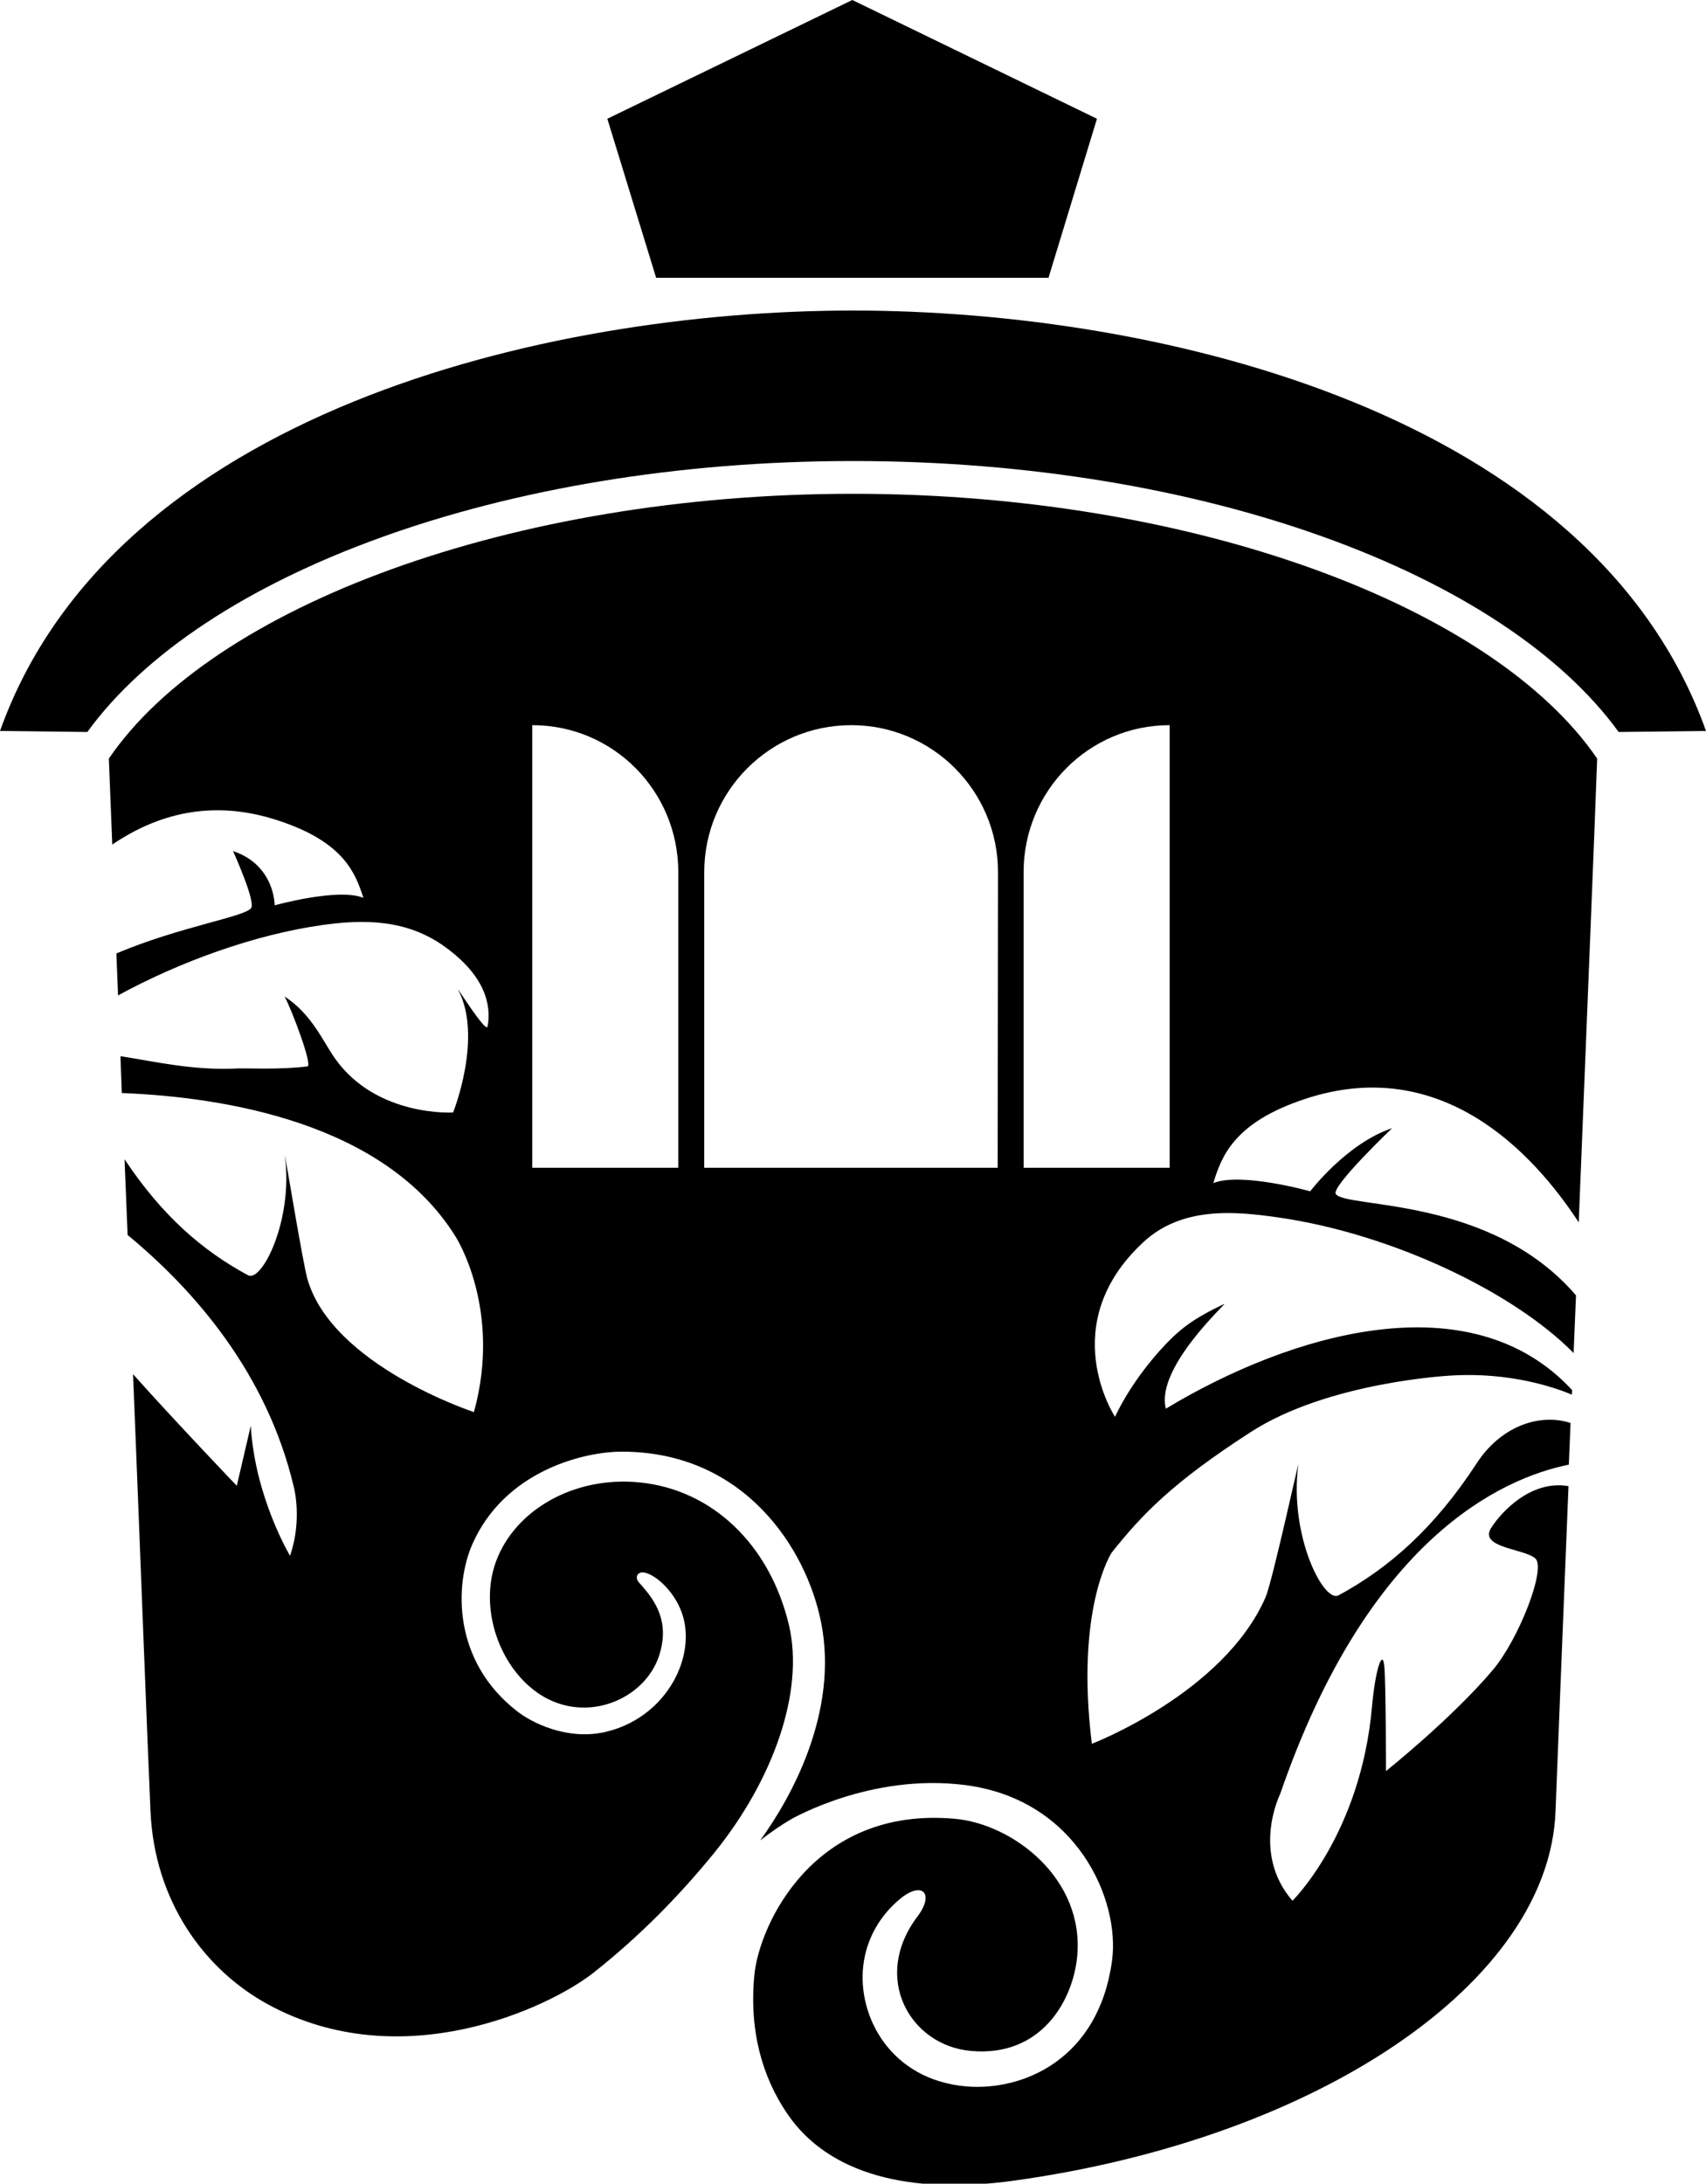 <svg xmlns="http://www.w3.org/2000/svg" viewBox="0 0 500 639.9"><g><path d="M250 135.1c102.9 0 190.8 33.1 224.4 79.4l25.6-.3C466.8 121.2 340.4 91 250 91S33.2 121.2 0 214.2l25.6.3c33.6-46.3 121.5-79.4 224.4-79.4zM249.8 0L178 34.8l14.3 46.6h115l14.2-46.6"/><path d="M437 447.8c-3.6 5.8 9.8 6 13 8.9 3.2 3-4.9 23.7-12.5 32.7-12.1 14.3-31.3 29.6-31.3 29.6s0-26-.5-30.9c-.5-4.9-2.6.9-3.6 12.1-3.3 37.2-23.3 56.8-23.3 56.8-12.2-14.1-3.6-31.3-3.6-31.3 25.8-74.9 64.9-92.5 84.6-96.5.2-4 .3-8.1.5-12.2-9.1-3-20.5 1-27.5 11.8-12.4 19-25.7 30.7-40.5 38.7-4.4 2.3-14.5-17.6-11.8-38.2.3-2.1-7.6 34.2-9.6 38.8C358.6 496.2 320 511 320 511c-4.9-39.8 5.8-56 5.8-56 8.9-11.2 17.9-20.6 40.7-35.3 22.8-14.8 58.7-16.6 58.7-16.6 17.2-1.1 30.6 3.5 35.5 5.6 0-.4 0-.9.1-1.3-29.7-32.3-82.5-16.7-119.1 5.4-3.2-12 18.4-31.4 17.1-30.7-9.4 4.5-13.2 7.4-18.9 13.7-9.2 10.3-13.1 19.4-13.1 19.4s-17.8-27 8.3-51.2c11.3-10.5 26.8-9.1 39.8-7.2 33.1 4.8 68.7 21.8 86.3 39.7.2-5.6.5-11.3.7-16.9-25-29.2-67.4-25.4-70.4-29.7-1.5-2.1 16.5-19.3 16.5-19.3-13.4 4.5-24 18.5-24 18.5s-20.3-5.7-28.4-2.4c2.4-7.8 6-17.8 27-24.7 39.8-13.1 66.7 15.7 80.1 36.2 2.4-59.9 4.7-116.1 5.4-135.9-30.3-44.4-117.9-77.6-218.1-77.6-100.2 0-187.8 33.1-218.1 77.6.2 5.7.6 14.3 1 25.2 12.8-8.7 29-13.6 48.8-7 19.2 6.3 22.5 15.5 24.8 22.6-7.4-3-26 2.2-26 2.2s.1-11.8-12.2-15.9c0 0 6.7 14.8 5.3 16.7-1.9 2.6-20.8 5.4-39.5 13.3.2 4 .3 8.1.5 12.3 17.9-9.8 39.9-17.8 59.7-20.6 11.9-1.7 24.9-1.9 36.3 6.5 11.4 8.3 13.5 16.7 12.3 23.2-.4 2.2-9.6-12.6-8.6-10.7 7.3 13.9-1.5 35.9-1.5 35.9s-22.4 1.4-34.6-15.8c-3.5-4.9-6.7-12.9-14.8-18.2 2.2 4.1 8.3 20.3 6.7 20.5-7.8 1-17.8.5-20.4.6-13 .7-24.7-2.1-34.4-3.6.1 3.6.3 7.2.4 10.8 30.2 1.2 77.2 8.7 97.9 42.2 0 0 13.6 21.2 5.3 51.3 0 0-41.5-13.6-48.8-39-1.3-4.4-6.8-38-6.6-36.1 2.5 18.9-6.8 37.2-10.8 35-13.2-7.1-25.2-17.4-36.2-34 .3 7.3.6 14.7.9 22.2 19.5 16.1 40.8 40.4 48.7 73.8 0 0 2.6 9.5-1.1 20.2 0 0-10.3-17.2-11.5-38.1l-4.1 17.6S51.6 416.8 39 402.7c2.2 54.6 4.1 105.6 5.1 127.9 1.1 26.3 15.6 46.5 34.5 56.8 39 21.2 82 1.1 95.2-9.2 13.2-10.4 25-22.3 35.5-35.2 17.1-21.1 26.6-47.1 21.9-66.9-5.6-23.4-22.4-39.6-43.8-41.7-19.3-1.9-36.5 8.2-42 23.1-5.1 13.7.9 31.4 13.1 39.2 13.5 8.5 30.3 1.3 34.6-11.3 3.3-9.9-.8-16.1-5.5-21.3-1.9-1.8-.7-3.6 1.1-3.3 3.5.5 9.7 6.1 11.6 13.3 3.4 12.8-5.9 29.7-23.2 33.5-11 2.4-21.3-2.8-25.5-6.1-19.1-14.8-18.3-37.2-13.2-48.9 9.5-21.7 33-27.3 44.1-27.2 35.7.1 53.8 28.4 58.1 49.8 5.4 26.5-8.9 51.9-17.8 64.1 3-2.3 6-4.4 8.9-6.1 0 0 23.4-13.7 51.2-10.1 32.7 4.2 45.5 33.7 43 51.6-4 28.9-26.2 38.1-42.7 36.7-22.1-1.9-31.9-20.4-30.2-35.3.9-7.9 4.9-14.9 11.1-19.9 6.3-5 9.8-1.2 4.8 5.4-13.6 18-2.1 37.8 15.6 39.4 20.5 1.9 29.9-14.5 31.2-27.6 2.2-23-18.9-38.8-35.6-40.4-41.7-3.9-57.6 31.2-59 45.7-1.6 16.3 2.3 30 9.7 40.8 12 17.6 35.8 23.8 66.5 19.5 89.1-12.4 156.7-58.1 158.6-108.2.7-17.8 2.1-53.8 3.8-95.3-10.9-1.9-19.7 7.5-22.7 12.3zM198.8 342.2H156V212.5c23.8 0 42.8 19.3 42.8 43.1v86.6zm93.6 0h-86v-86.6c0-23.8 19.3-43.1 43.1-43.1 23.7 0 43 19.3 43 43.1l-.1 86.6zm7.6 0v-86.6c0-23.8 19.1-43.1 42.8-43.1v129.7H300z"/></g></svg>
